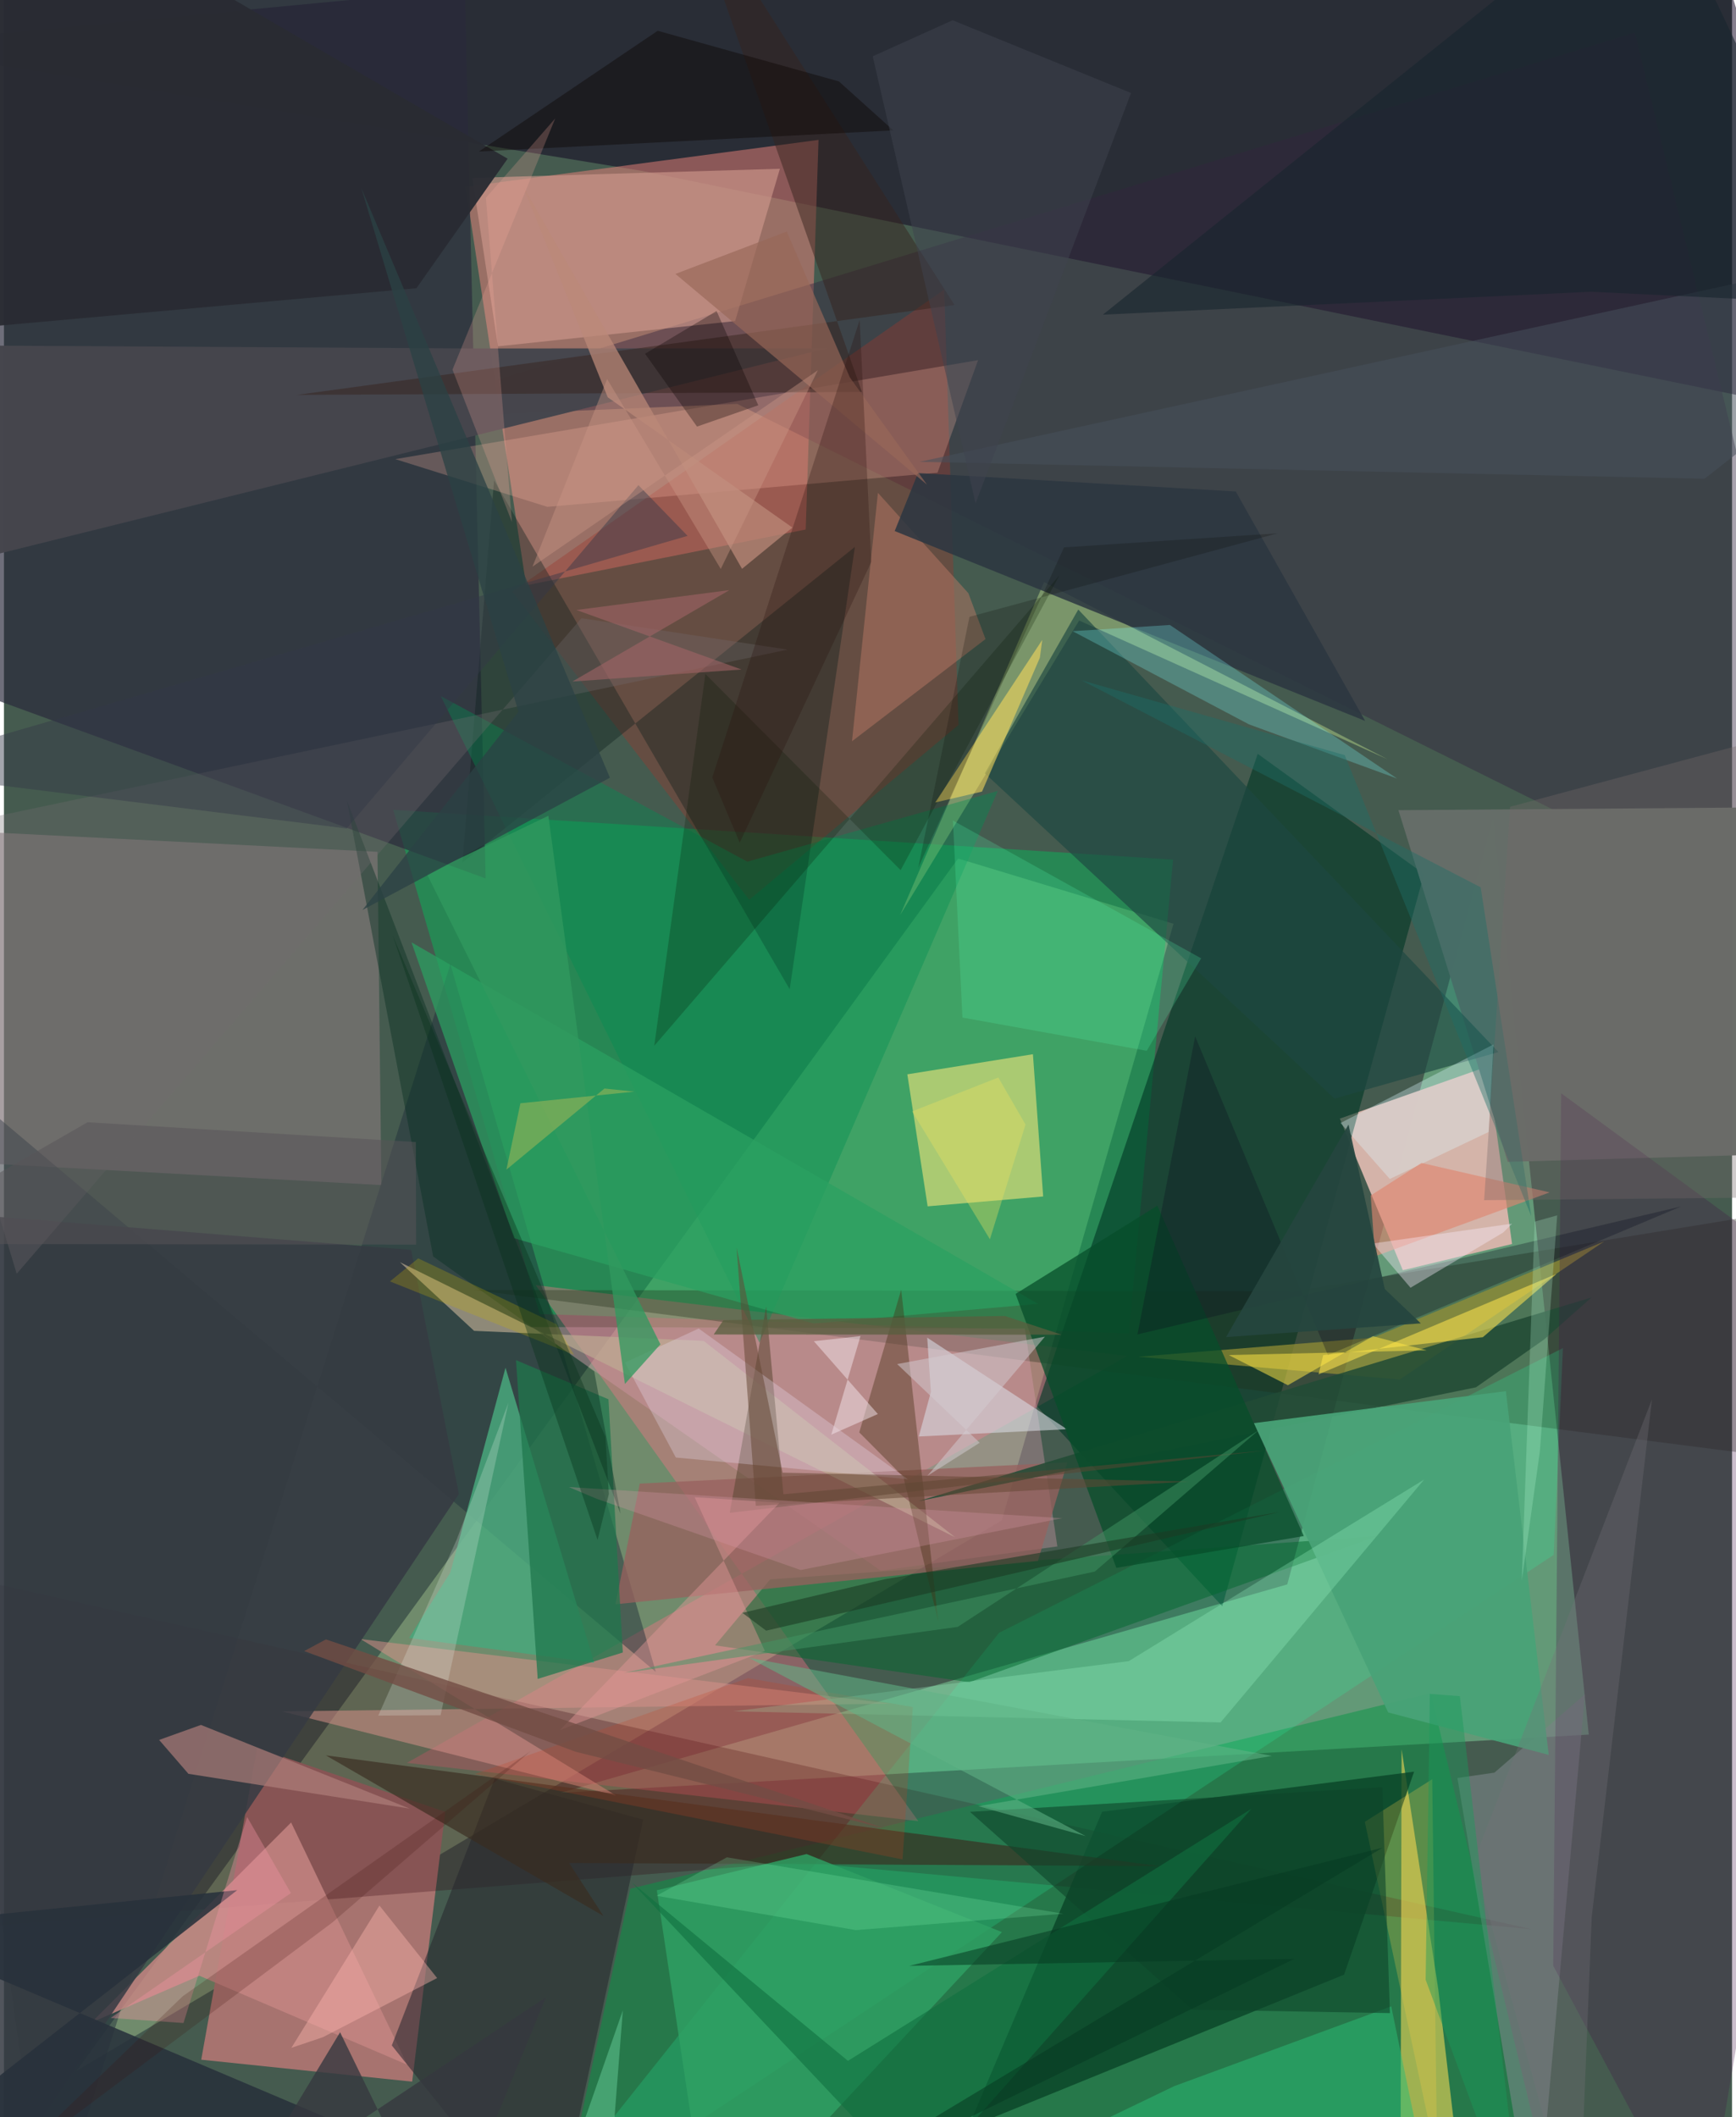 <svg xmlns="http://www.w3.org/2000/svg" width="228" height="278" viewBox="0 0 836 1024"><path fill="#455b4f" d="M0 0h836v1024H0z"/><path fill="#97b686" fill-opacity=".522" d="M461.588 415.233L565.804 446.8l-83.078 288.526-447.659 266.297z"/><path fill="#6caa83" fill-opacity=".78" d="M766.696 838.956L269.308 867.12l351.52-100.8 99.61-370.901z"/><path fill="#0f001e" fill-opacity=".506" d="M818.075-62L898 203.251 308.718 82.67-62 21.822z"/><path fill="#ee847b" fill-opacity=".494" d="M394.069 67.666l-6.202 188.45-135.245 26.96L223.32 90.33z"/><path fill="#00c05b" fill-opacity=".439" d="M544.164 644.88l-284.992-9.32-70.848-243.868 377.282 24.06z"/><path fill="#a7736f" d="M122.42 845.45l91.075 30.867-16.01 130.502L95.435 996.2z"/><path fill="#099546" fill-opacity=".506" d="M303.052 913.499l387.192-94.568 50.21 209.114-462.538 1.865z"/><path fill="#d5b4aa" fill-opacity=".996" d="M646.256 541.035l30.472 73.323 52.852-12.68-11.924-85.852z"/><path fill="#fb7287" fill-opacity=".384" d="M194.942 852.631l247.395 28.192-185.119-259.24 286.22 34.267z"/><path fill="#2a2a3c" fill-opacity=".678" d="M233.007 424.859L221.642-62-62 14.67v302.66z"/><path fill="#003826" fill-opacity=".616" d="M687.002 422.719L589.4 776.901l-89.623-96.672 106.757-315.614z"/><path fill="#8d7d81" fill-opacity=".553" d="M-62 399.784l242.69 12.205 1.9 161.198L-62 559.774z"/><path fill="#33000d" fill-opacity=".271" d="M-54.578 754.737l793.572 178.356-354.078-32.386-433.913 34.181z"/><path fill="#f3e67c" fill-opacity=".592" d="M502.743 578.698l-4.957-68.816-60.76 9.73 9.826 63.845z"/><path fill="#dacc55" fill-opacity=".671" d="M675.592 1060.77l32.547 23.187-14.285-122.025-17.714-115.81z"/><path fill="#32243e" fill-opacity=".424" d="M175.448 202.95l179.287-7.598L898 465.433 789.007 15.762z"/><path fill="#0a4327" fill-opacity=".788" d="M648.307 955.073l33.88-98.184-150.914 19.392-64.875 152.826z"/><path fill="#656d68" fill-opacity=".988" d="M898 390.136l-223.39 1.726 52.89 170.09 161.877-4.631z"/><path fill="#9b382d" fill-opacity=".369" d="M454.87 140.062l6.915 210.559-101.257 84.594-114.636-149.031z"/><path fill="#213039" fill-opacity=".475" d="M-62 490.645L20.607 1086l195.355-619.648 99.4 342.318z"/><path fill="#1f2c17" fill-opacity=".325" d="M623.908 624.532l-396.557-.608 647.122 83.043-8.308-122.055z"/><path fill="#24ffaa" fill-opacity=".192" d="M749.74 752.01l4.444-99.986L481.413 789.74 245.559 1086z"/><path fill="#dc9cb0" fill-opacity=".353" d="M509.607 747.964l-15.718-105.41-238.723-.72L424.154 759.66z"/><path fill="#cd978b" fill-opacity=".647" d="M226.583 86.053l148.796-4.426-21.657 73.665-114.714 12.218z"/><path fill="#0b1f1b" fill-opacity=".376" d="M411.663 264.516l-189.86 152.653 15.302-184.8 143.013 246.114z"/><path fill="#badb8a" fill-opacity=".459" d="M503.156 281.534L669.37 367.24l-149.22-67.116-86.58 142.409z"/><path fill="#00672e" fill-opacity=".494" d="M664.414 742.945l-293.742 20.949-26.681 31.906 123.033 17.84z"/><path fill="#959034" fill-opacity=".718" d="M675.207 667.254l-126.548-11.046 113.547-9.176 111.937-46.6z"/><path fill="#49a67c" fill-opacity=".859" d="M215.947 760.569l26.69-99.048 42.9 142.687-89.542-12.002z"/><path fill="#7e898c" fill-opacity=".557" d="M703.144 859.952l17.89-2.582 43.802-37.87-23.922 266.5z"/><path fill="#ffb9a6" fill-opacity=".255" d="M262.868 245.14l-73.545-23.07 281.941-47.888-19.638 54.459z"/><path fill="#c58583" fill-opacity=".843" d="M195.119 998.66L94.533 955.6l-52.258 22.63 96.645-96.77z"/><path fill="#27272e" fill-opacity=".553" d="M187.634 989.293l49.737-129.015 71.89 19.822-44.38 205.9z"/><path fill="#98615e" fill-opacity=".749" d="M295.816 775.944l11.779-58.387 206.871-10.25-14.256 47.663z"/><path fill="#45454c" fill-opacity=".984" d="M397.986 168.493l-173.114.028-265.676-1.557-.536 110.469z"/><path fill="#d6908a" fill-opacity=".533" d="M296.25 868.522L134.443 827.73l294.398-3.725-256.353-31.26z"/><path fill="#1d4742" fill-opacity=".663" d="M519.72 294.817l203.27 214.027-79.266 22.502L474.53 374.033z"/><path fill="#008e51" fill-opacity=".384" d="M365.502 649.426L211.319 336.677l148.289 80.087 121.178-34.224z"/><path fill="#363a42" fill-opacity=".863" d="M196.994 604.515L-7.616 588.15l2.99 470.84 224.704-336.363z"/><path fill="#ae7f7a" fill-opacity=".682" d="M89.247 857.938L75.07 841.536l20.231-7.25 100.987 40.475z"/><path fill="#1f774d" fill-opacity=".733" d="M247.712 657.842l44.734 18.945 6.94 122.466-41.18 12.779z"/><path fill="#2ba061" fill-opacity=".71" d="M197.167 455.79l303.14 174.845-108.584 9.485-144.935-41.215z"/><path fill="#dadde6" fill-opacity=".565" d="M442.569 694.777l71.685-3.513-67.608-44.278 1.786 26.23z"/><path fill="#224b35" fill-opacity=".871" d="M768.066 627.516l-22.977 20.327-32.969 23.154-269.748 55.074z"/><path fill="#292b32" fill-opacity=".957" d="M199.544 139.41L-62 162.85 4.79-62 243.657 76.758z"/><path fill="#421547" fill-opacity=".275" d="M898 634.816L753.342 528.795l-3.852 421.983L821.82 1086z"/><path fill="#3a2b20" fill-opacity=".651" d="M273.406 901.052l16.611 25.636-134.277-77.67 403.22 53.548z"/><path fill="#2fa064" fill-opacity=".816" d="M388.28 896.737l94.522 37.756L341.662 1086l-25.81-171.732z"/><path fill="#b77763" fill-opacity=".506" d="M422.8 238.363l-12.546 120.173 64.597-49.428-8.303-22.21z"/><path fill="#2c3641" fill-opacity=".855" d="M430.912 256.851L658.515 348.7l-62.608-110.995-153.732-8.9z"/><path fill="#28313b" fill-opacity=".871" d="M285.371 1079.02L-62 1050.753l174.841-136.555L-62 931.814z"/><path fill="#48a277" fill-opacity=".941" d="M669.638 828.24l-64.966-139.92 121.918-15.456 20.734 175.918z"/><path fill="#9df9c8" fill-opacity=".282" d="M352.914 827.71l191.229-24.271 142.887-87.822-98.456 117.46z"/><path fill="#beae94" fill-opacity=".651" d="M191.555 610.467l35.894 33.222 111.032 4.853 121.706 95z"/><path fill="#37241d" fill-opacity=".486" d="M459.838 147.537L326.588-62l88.486 251.583-273.371 1.42z"/><path fill="#064d2a" fill-opacity=".729" d="M557.97 583.141l70.86 159.79-90.699 15.4-48.73-132.508z"/><path fill="#7fffff" fill-opacity=".255" d="M516.983 305.284l47.057-3.01 109.902 74.275-71.613-26.19z"/><path fill="#462e13" fill-opacity=".396" d="M434.06 623.785l17.975 160.702-16.94-70.185-21.327-21.502z"/><path fill="#bb8878" fill-opacity=".733" d="M250.895 89.59l41.17 102.545 89.354 63.021-24.354 19.96z"/><path fill="#584731" fill-opacity=".533" d="M351.125 731.685l259.122-30.13-233.175 21.18-8.354-90.816z"/><path fill="#2bbd75" fill-opacity=".514" d="M443.515 1068.052L694.977 1086l-23.86-115.587-105.034 38.602z"/><path fill="#071800" fill-opacity=".231" d="M314.595 505.814l196.033-227.582-76.845 142.638-94.455-94.9z"/><path fill="#fee54f" fill-opacity=".561" d="M751.09 616.135l-35.636 30.614-77.24 8.653-2.232 9.306z"/><path fill="#ffde5b" fill-opacity=".549" d="M502.293 309.51l-1.15 8.61-27.979 64.747-22.63 5.263z"/><path fill="#0c101f" fill-opacity=".306" d="M640.494 655.42l170.854-71.894-262.98 61.864 27.905-144.129z"/><path fill="#f2e8ff" fill-opacity=".267" d="M300.427 659.021l35.659-16.461 101.18 72.884-112.231-10.487z"/><path fill="#e0faff" fill-opacity=".333" d="M646.576 543.158l23.863 27.07 47.822-22.734 2.309-42.318z"/><path fill="#c83f22" fill-opacity=".224" d="M227.71 858.04l132.202-46.404 79.774 14.022-4.972 73.683z"/><path fill="#093021" fill-opacity=".427" d="M285.55 663.286l12.76 68.892-132.402-344.955 41.731 220.483z"/><path fill="#ffcd46" fill-opacity=".243" d="M701.973 1086l-8.64-40.575-2.375-184.883-32.606 20.605z"/><path fill="#46505c" fill-opacity=".529" d="M442.974 223.377l379.696 8.192 68.007-53.127L898 123.916z"/><path fill="#df8570" fill-opacity=".631" d="M663.314 607.633l-2.128-29.413 24.595-15.75 61.98 14.245z"/><path fill="#716d6f" fill-opacity=".31" d="M-57.494 406.114L6.175 616.066l273.188-317.074 99.753 15.207z"/><path fill="#0b0402" fill-opacity=".408" d="M430.259 63.065l-26.342-23.689-87.657-24.483-86.486 58.39z"/><path fill="#52fbaf" fill-opacity=".208" d="M579.16 463.514l-26.312 44.721-89.166-16.082-4.59-95.28z"/><path fill="#e5f2e9" fill-opacity=".231" d="M219.102 744.458l-38.03 85.315 30.148-.184 32.837-151.154z"/><path fill="#31995e" fill-opacity=".765" d="M263.378 394.56l37.02 274.821 17.18-19.183-112.971-227.456z"/><path fill="#ffb7b0" fill-opacity=".412" d="M139.042 990.471l15.264-5.156 55.244-28.603-27.897-35.06z"/><path fill="#e69998" fill-opacity=".427" d="M334.137 724.147l33.985 74.396-99.093 38.209 106.173-109.918z"/><path fill="#0e452a" fill-opacity=".604" d="M574.968 972.009l-107.632-95.682 199.491-11.901 3.661 109.244z"/><path fill="#986858" fill-opacity=".659" d="M378.706 111.978l-53.869 20.51 121.7 101.926-37.31-51.858z"/><path fill="#18262e" fill-opacity=".6" d="M798.481-62l-266.85 214.19 236.183-11.08L898 147.383z"/><path fill="#fbeefd" fill-opacity=".38" d="M680.455 622.834l-18.252-21.4 67.412-9.598-4.347 4.305z"/><path fill="#654834" fill-opacity=".525" d="M376.703 712.27l-22.28-108.962 9.312 125.007L573.59 716.59z"/><path fill="#8ffeb9" fill-opacity=".2" d="M315.696 916.916l34.048-18.6L512.432 925.6l-100.343 7.917z"/><path fill="#feaea1" fill-opacity=".227" d="M245.75 252.532L233.162 95.69l33.523-38.403-49.69 121.494z"/><path fill="#61b387" fill-opacity=".553" d="M523.273 888.04l-163.01-86.26 253.117 47.484-142.013 24.326z"/><path fill="#1e6f66" fill-opacity=".42" d="M714.408 429.17L521.34 329.05l127.29 36.179 90.223 222.934z"/><path fill="#40434e" fill-opacity=".529" d="M458.942 9.797L545.24 44.99l-75.2 198.48-49.756-216.235z"/><path fill="#d597a8" fill-opacity=".302" d="M385.439 759.363l-98.672-34.432-13.496-5.697 238.643 15.075z"/><path fill="#f194a4" fill-opacity=".376" d="M138.808 915.605l-87.204 60.403 35.252 2.454 30.782-99.655z"/><path fill="#724d44" fill-opacity=".796" d="M155.76 792.922l-10.53 5.639 131.323 48.708 149.373 37.015z"/><path fill="#333848" fill-opacity=".451" d="M306.944 234.651l23.773 24.53-390.654 113.455 225.718 28.077z"/><path fill="#2a100d" fill-opacity=".278" d="M342.659 376.046l71.312-221.262 5.614 117.014-63.64 135.79z"/><path fill="#95b357" fill-opacity=".604" d="M243.065 565.715l6.785-32.11 55.124-5.627-14.46-1.5z"/><path fill="#106f40" fill-opacity=".604" d="M441.763 1056.81l161.731-181.953-195.196 121.908-104.583-86.283z"/><path fill="#429665" fill-opacity=".482" d="M461.414 786.861l145.596-95.158-79.285 68.403-227.926 49.046z"/><path fill="#25463f" fill-opacity=".922" d="M685.437 640.069l-17.421-16.608-17.552-79.565-59.24 102.8z"/><path fill="#ffe646" fill-opacity=".522" d="M688.294 653.117l-95.774 2.276 28.607 14.596 41.146-23.715z"/><path fill="#1b3b24" fill-opacity=".596" d="M617.433 731.233l-191.167 32.55-69.027 16.302 11.485 8.605z"/><path fill="#36383f" fill-opacity=".788" d="M162.614 982.925l-49.928 82.661 149.549-99.64L212.775 1086z"/><path fill="#d3cad1" fill-opacity=".514" d="M432.105 659.752l71.497-13.26-56.89 67.343 25.325-16.026z"/><path fill="#bcffdc" fill-opacity=".235" d="M740.525 590.864l10.886-3.038-8.397 114.293-8.747 62.47z"/><path fill="#080000" fill-opacity=".31" d="M335.277 206.32l-25.135-35.227 34.594-20.668 20.186 45.595z"/><path fill="#747178" fill-opacity=".318" d="M768.119 927.166l29.143-250.368-86.103 223.237L761.714 1086z"/><path fill="#cb9787" fill-opacity=".404" d="M346.766 275.185l46.957-96.095-138.025 94.966 36.1-90.725z"/><path fill="#a46567" fill-opacity=".553" d="M276.939 295.03l74.015-9.615-75.982 44.223 81.83-5.82z"/><path fill="#f2e5ea" fill-opacity=".494" d="M400.246 693.89l22.517-9.97-30.957-35.228 22.576-2.487z"/><path fill="#cab300" fill-opacity=".259" d="M267.264 640.478l8.518 14.817-89.055-35.52 13.688-11.14z"/><path fill="#71daa6" fill-opacity=".427" d="M294.396 1036.655l-49.935 20.86 15.26 28.485 39.676-113.647z"/><path fill="#06301a" fill-opacity=".376" d="M290.948 694.93L188.055 452.412l99.12 292.395 5.452-22.202z"/><path fill="#3e110d" fill-opacity=".2" d="M158.999 929.726l95.759-82.775-168.28 118.565-85.304 82.431z"/><path fill="#1a9b5b" fill-opacity=".435" d="M704.332 820.382L735.393 1086l-47.622-128.466 2.05-138.248z"/><path fill="#ede361" fill-opacity=".349" d="M494.207 543.925l-13.156-22.768-41.704 16.383 37.63 61.85z"/><path fill="#073922" fill-opacity=".545" d="M666.93 893.662l-228.965 57.16 186.274-3.386-245.696 119.86z"/><path fill="#2b4144" fill-opacity=".753" d="M293.155 376.155l-119.736 63.983 75.5-95.911-76.036-253.283z"/><path fill="#585458" fill-opacity=".514" d="M-62 601.614l102.43-58.821 158.827 9.579.149 49.602z"/><path fill="#080803" fill-opacity=".204" d="M467.086 298.336L442.29 419.743l70.544-154.993 103.384-6.819z"/><path fill="#595e3f" fill-opacity=".757" d="M348.062 638.523l-4.712 6.92 168.319.098-27.436-9.043z"/><path fill="#746a68" fill-opacity=".345" d="M840.973 360.085l32.834 218.889-157.737 1.513 12.57-190.277z"/></svg>